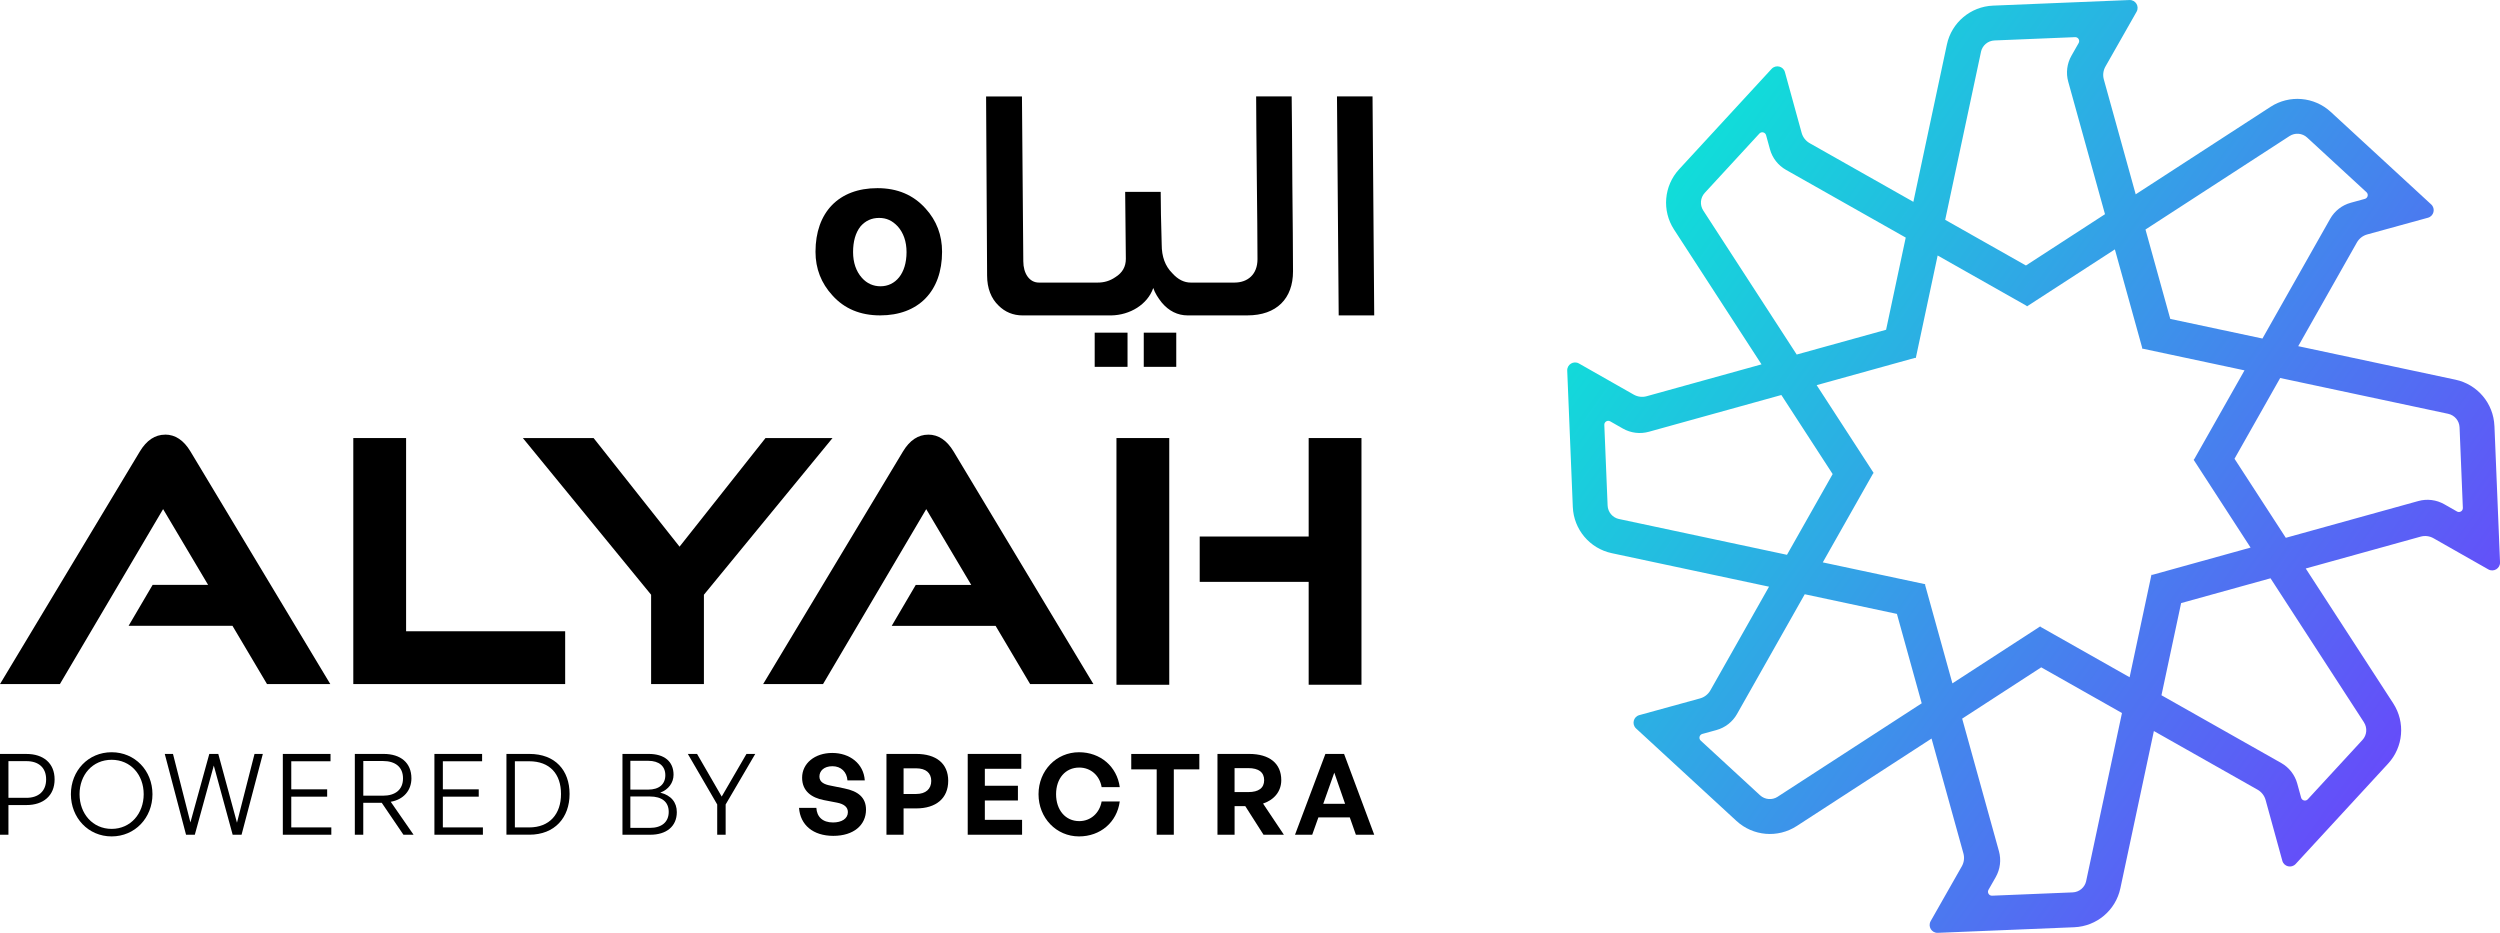 <?xml version="1.0" encoding="UTF-8"?>
<svg id="Layer_1" data-name="Layer 1" xmlns="http://www.w3.org/2000/svg" xmlns:xlink="http://www.w3.org/1999/xlink" viewBox="0 0 817.72 305.12">
  <defs>
    <style>
      .cls-1 {
        fill: url(#linear-gradient);
      }

      .cls-1, .cls-2 {
        stroke-width: 0px;
      }

      .cls-2 {
        fill: #000;
      }
    </style>
    <linearGradient id="linear-gradient" x1="429.28" y1="-15.93" x2="804.35" y2="251.98" gradientUnits="userSpaceOnUse">
      <stop offset=".2" stop-color="#03f4d4"/>
      <stop offset="1" stop-color="#6b43fc"/>
    </linearGradient>
  </defs>
  <path class="cls-1" d="M815.89,139.3c-.3-7.36-5.54-13.58-12.75-15.11l-51.42-10.96,19.19-33.92c.73-1.28,1.94-2.23,3.36-2.62l19.88-5.47c1.94-.53,2.54-2.99,1.06-4.36l-32.84-30.25c-5.42-4.99-13.52-5.68-19.7-1.67l-44.11,28.62-10.42-37.56c-.4-1.42-.21-2.95.52-4.23l10.19-17.93c.99-1.75-.32-3.91-2.33-3.83l-44.61,1.83c-7.36.3-13.58,5.54-15.11,12.75l-10.96,51.43-33.92-19.19c-1.28-.73-2.23-1.94-2.62-3.36l-5.47-19.88c-.53-1.94-2.99-2.54-4.36-1.06l-30.25,32.84c-4.99,5.42-5.68,13.52-1.67,19.7l28.62,44.11-37.56,10.42c-1.42.4-2.95.21-4.23-.52l-17.93-10.19c-1.75-.99-3.91.32-3.83,2.33l1.83,44.61c.3,7.36,5.54,13.58,12.75,15.11l51.43,10.96-19.19,33.92c-.73,1.28-1.94,2.23-3.36,2.62l-19.88,5.47c-1.94.53-2.54,2.99-1.06,4.36l32.84,30.25c5.42,4.99,13.52,5.68,19.7,1.67l44.11-28.62,10.42,37.56c.4,1.42.21,2.95-.52,4.23l-10.19,17.93c-.99,1.75.32,3.91,2.33,3.83l44.61-1.83c7.36-.3,13.58-5.54,15.11-12.75l10.96-51.43,33.92,19.19c1.28.73,2.23,1.94,2.62,3.36l5.47,19.88c.53,1.94,2.99,2.54,4.36,1.06l30.25-32.84c4.99-5.42,5.68-13.52,1.67-19.7l-28.62-44.11,37.56-10.42c1.42-.4,2.95-.21,4.23.52l17.93,10.19c1.75.99,3.91-.32,3.83-2.33l-1.83-44.61ZM748.88,44.5c1.81-1.17,4.18-.97,5.76.49l19.41,17.88c.74.68.44,1.91-.53,2.18l-4.62,1.27c-2.85.78-5.28,2.68-6.73,5.25l-22.15,39.16-30.15-6.42-8.11-29.24,47.12-30.57ZM647.95,16.96c.45-2.11,2.27-3.64,4.42-3.73l26.37-1.08c1-.04,1.66,1.04,1.17,1.92l-2.37,4.16c-1.46,2.57-1.84,5.63-1.05,8.47l12.03,43.36-25.86,16.78-26.41-14.94,11.71-54.94ZM557.11,68.85c-1.17-1.81-.97-4.18.49-5.76l17.88-19.41c.68-.74,1.91-.44,2.18.53l1.27,4.62c.78,2.85,2.68,5.28,5.25,6.73l39.16,22.15-6.42,30.15-29.24,8.11-30.57-47.12ZM529.56,169.77c-2.11-.45-3.64-2.27-3.73-4.42l-1.08-26.37c-.04-1,1.04-1.66,1.92-1.17l4.16,2.37c2.57,1.46,5.63,1.84,8.47,1.05l43.36-12.03,16.78,25.86-14.94,26.41-54.94-11.71ZM581.45,260.61c-1.81,1.17-4.18.97-5.76-.49l-19.41-17.88c-.74-.68-.44-1.91.53-2.18l4.62-1.27c2.85-.78,5.28-2.68,6.73-5.25l22.15-39.17,30.15,6.43,8.11,29.24-47.13,30.57ZM682.37,288.16c-.45,2.11-2.27,3.64-4.42,3.73l-26.37,1.08c-1,.04-1.66-1.04-1.17-1.92l2.37-4.16c1.46-2.57,1.84-5.63,1.05-8.47l-12.03-43.36,25.86-16.78,26.41,14.94-11.71,54.94ZM704.03,188.02h-.32s-.02.09-.02.09h-.02s0,.09,0,.09l-7.1,33.32-29.01-16.41-.23-.22-.07.04h-.02s-.05.05-.05.05l-28.58,18.54-8.91-32.11v-.32s-.09-.02-.09-.02v-.02s-.08,0-.08,0l-33.32-7.1,16.41-29,.22-.24-.04-.07v-.02s-.04-.05-.04-.05l-18.55-28.59,32.11-8.91h.32s.02-.09.02-.09h.02s0-.09,0-.09l7.1-33.32,29,16.41.24.22.07-.04h.02s.05-.05.05-.05l28.59-18.54,8.91,32.11v.32s.09.02.09.02v.02s.08,0,.08,0l33.32,7.1-16.41,29-.22.24.04.07v.02s.04.05.04.05l18.54,28.59-32.11,8.91ZM773.22,236.27c1.17,1.81.97,4.18-.49,5.76l-17.88,19.41c-.68.74-1.91.44-2.18-.53l-1.27-4.62c-.78-2.85-2.68-5.28-5.25-6.73l-39.16-22.15,6.43-30.15,29.24-8.11,30.57,47.12ZM803.65,167.3l-4.16-2.37c-2.57-1.46-5.63-1.84-8.47-1.05l-43.36,12.03-16.78-25.86,14.94-26.41,54.94,11.71c2.11.45,3.64,2.27,3.73,4.42l1.08,26.37c.04,1-1.04,1.66-1.92,1.17Z"/>
  <g>
    <g>
      <path class="cls-2" d="M54.02,142.17c-3.32,0-6.09,1.85-8.3,5.54L0,223.75h19.59l33.76-57.23,14.72,24.79h-18.15l-7.86,13.39h33.98l11.29,19.04h20.7l-45.72-76.05c-2.21-3.69-4.98-5.54-8.3-5.54Z"/>
      <polygon class="cls-2" points="132.83 143.28 115.56 143.28 115.56 223.75 184.86 223.75 184.86 206.48 132.83 206.48 132.83 143.28"/>
      <polygon class="cls-2" points="250.39 143.28 222.27 178.81 194.16 143.28 171.02 143.28 212.97 194.53 212.97 223.75 230.24 223.75 230.24 194.53 272.31 143.28 250.39 143.28"/>
      <path class="cls-2" d="M303.63,142.17c-3.32,0-6.09,1.85-8.3,5.54l-45.72,76.05h19.59l33.76-57.23,14.72,24.79h-18.15l-7.86,13.39h33.98l11.29,19.04h20.7l-45.72-76.05c-2.21-3.69-4.98-5.54-8.3-5.54Z"/>
      <polygon class="cls-2" points="428.05 175.49 392.41 175.49 392.41 190.32 428.05 190.32 428.05 223.97 445.32 223.97 445.32 143.28 428.05 143.28 428.05 175.49"/>
      <rect class="cls-2" x="365.18" y="143.28" width="17.27" height="80.7"/>
      <path class="cls-2" d="M287.88,103.16c12.51,0,20.26-7.86,20.26-20.81,0-5.42-1.77-10.18-5.42-14.17-3.99-4.43-9.19-6.64-15.72-6.64-12.73,0-20.26,7.97-20.26,20.81,0,5.54,1.88,10.3,5.54,14.28,3.87,4.32,9.08,6.53,15.61,6.53ZM281.46,74.05c1.66-1.88,3.65-2.77,6.09-2.77s4.32.89,6.09,2.77c1.88,2.1,2.88,4.98,2.88,8.41,0,7.08-3.65,11.18-8.52,11.18-2.32,0-4.43-.89-6.09-2.77-1.88-2.1-2.88-4.98-2.88-8.41s.77-6.31,2.44-8.41Z"/>
      <rect class="cls-2" x="374.11" y="108.81" width="10.63" height="11.18"/>
      <rect class="cls-2" x="358.06" y="108.81" width="10.74" height="11.18"/>
      <path class="cls-2" d="M398.35,103.16h9.63c9.63,0,14.95-5.54,14.95-14.39,0-7.08-.11-16.61-.22-28.56-.11-14.06-.11-23.58-.22-28.67h-11.62c0,5.42.11,14.39.22,26.68.11,10.85.22,19.71.22,26.57,0,4.98-3.21,7.64-7.53,7.64h-14.28c-2.21,0-4.21-1-6.09-3.1-2.32-2.32-3.43-5.42-3.43-9.3-.22-7.42-.33-13.17-.33-17.27h-11.62l.22,21.92c0,2.55-1.11,4.54-3.43,5.98-1.77,1.22-3.65,1.77-5.76,1.77h-19.26c-3.1,0-5.09-2.99-5.09-6.97l-.44-53.91h-11.73l.33,58.56c0,4.21,1.33,7.53,3.76,9.85,2.1,2.1,4.76,3.21,7.86,3.21h29c6.09-.11,11.84-3.54,13.73-8.97.55,1.66,1.55,3.21,2.77,4.76,2.32,2.77,5.2,4.21,8.52,4.21h9.85Z"/>
      <polygon class="cls-2" points="449.49 103.16 448.94 31.54 437.31 31.54 437.87 103.16 449.49 103.16"/>
    </g>
    <g>
      <path class="cls-2" d="M2.76,263.32v9.72H0v-26.43h8.69c5.45,0,9.17,2.98,9.17,8.32s-3.72,8.39-9.17,8.39H2.76ZM2.76,248.96v12h5.89c3.94,0,6.44-2.17,6.44-6.04s-2.5-5.96-6.44-5.96H2.76Z"/>
      <path class="cls-2" d="M23.19,259.78c0-7.69,5.67-13.73,13.32-13.73s13.36,6.04,13.36,13.73-5.7,13.8-13.36,13.8-13.32-6.11-13.32-13.8ZM47,259.78c0-6.33-4.23-11.26-10.49-11.26s-10.49,4.93-10.49,11.26,4.27,11.34,10.49,11.34,10.49-5.01,10.49-11.34Z"/>
      <path class="cls-2" d="M69.94,250.36l-6.22,22.67h-2.87l-6.96-26.43h2.69l5.7,22.41,6.18-22.41h2.94l6.11,22.49,5.74-22.49h2.72l-6.96,26.43h-2.91l-6.18-22.67Z"/>
      <path class="cls-2" d="M108.37,273.03h-15.86v-26.43h15.6v2.39h-12.84v9.2h11.74v2.39h-11.74v10.05h13.1v2.39Z"/>
      <path class="cls-2" d="M116.06,273.03v-26.43h9.42c5.59,0,9.09,2.91,9.09,7.99,0,3.98-2.61,6.96-6.77,7.66l7.47,10.78h-3.31l-7.1-10.45h-6.04v10.45h-2.76ZM118.83,260.26h6.44c4.05,0,6.55-1.98,6.55-5.67s-2.5-5.67-6.55-5.67h-6.44v11.33Z"/>
      <path class="cls-2" d="M157.95,273.03h-15.86v-26.43h15.6v2.39h-12.84v9.2h11.74v2.39h-11.74v10.05h13.1v2.39Z"/>
      <path class="cls-2" d="M165.65,273.03v-26.43h7.51c8.46,0,13.14,5.37,13.14,13.1s-4.86,13.32-13.14,13.32h-7.51ZM168.41,270.64h4.67c6.7,0,10.42-4.38,10.42-10.93s-3.64-10.71-10.42-10.71h-4.67v21.64Z"/>
      <path class="cls-2" d="M212.73,273.03h-9.13v-26.43h8.58c5.12,0,8.13,2.47,8.13,6.81,0,2.61-1.66,4.86-4.34,5.85,3.57.88,5.41,3.2,5.41,6.37,0,4.71-3.46,7.4-8.65,7.4ZM206.18,248.85v9.42h5.85c3.57,0,5.59-1.77,5.59-4.71s-2.02-4.71-5.59-4.71h-5.85ZM206.18,260.52v10.27h6.4c3.86,0,6.15-1.92,6.15-5.23s-2.28-5.04-6.15-5.04h-6.4Z"/>
      <path class="cls-2" d="M237.35,273.03h-2.76v-9.9l-9.61-16.53h3.02l8.06,13.95,8.1-13.95h2.87l-9.68,16.53v9.9Z"/>
      <path class="cls-2" d="M272.58,273.4c-6.66,0-10.82-3.57-11.23-9.16h5.67c.15,2.91,2.02,4.78,5.45,4.78,2.83,0,4.86-1.25,4.86-3.39,0-1.66-1.29-2.65-3.53-3.09l-4.34-.84c-4.01-.78-7.1-2.94-7.1-7.32,0-4.71,4.16-8.1,9.86-8.1s10.27,3.46,10.64,8.98h-5.67c-.18-2.76-2.1-4.64-4.9-4.64s-4.27,1.54-4.27,3.39,1.66,2.58,3.57,2.94l4.53.92c4.64.92,7.14,3.05,7.14,6.96,0,5.04-4.05,8.57-10.67,8.57Z"/>
      <path class="cls-2" d="M295.55,264.42v8.61h-5.6v-26.43h9.75c6.44,0,10.45,3.06,10.45,8.8s-4.01,9.02-10.45,9.02h-4.16ZM295.55,251.31v8.39h4.12c3.16,0,4.93-1.66,4.93-4.27s-1.77-4.12-4.93-4.12h-4.12Z"/>
      <path class="cls-2" d="M334.31,273.03h-17.78v-26.43h17.52v4.86h-11.92v5.55h10.82v4.82h-10.82v6.33h12.18v4.86Z"/>
      <path class="cls-2" d="M339.69,259.78c0-7.73,5.81-13.73,13.25-13.73,6.96,0,12.4,4.64,13.32,11.41h-5.93c-.63-3.79-3.57-6.4-7.32-6.4-4.53,0-7.58,3.57-7.58,8.72s3.05,8.8,7.58,8.8c3.75,0,6.66-2.65,7.32-6.44h5.93c-.92,6.85-6.37,11.44-13.32,11.44-7.43,0-13.25-6.03-13.25-13.8Z"/>
      <path class="cls-2" d="M378.34,273.03v-21.38h-8.32v-5.04h22.27v5.04h-8.35v21.38h-5.59Z"/>
      <path class="cls-2" d="M398.22,273.03v-26.43h10.34c6.66,0,10.53,3.09,10.53,8.58,0,3.57-2.21,6.4-5.96,7.66l6.81,10.19h-6.66l-5.96-9.35h-3.5v9.35h-5.6ZM403.81,259.08h4.49c3.39,0,5.19-1.33,5.19-3.9s-1.8-3.94-5.19-3.94h-4.49v7.84Z"/>
      <path class="cls-2" d="M441.5,267.36h-10.27l-2.02,5.67h-5.63l9.94-26.43h6.11l9.86,26.43h-6l-1.99-5.67ZM432.82,262.91h7.14l-3.53-10.19-3.61,10.19Z"/>
    </g>
  </g>
</svg>